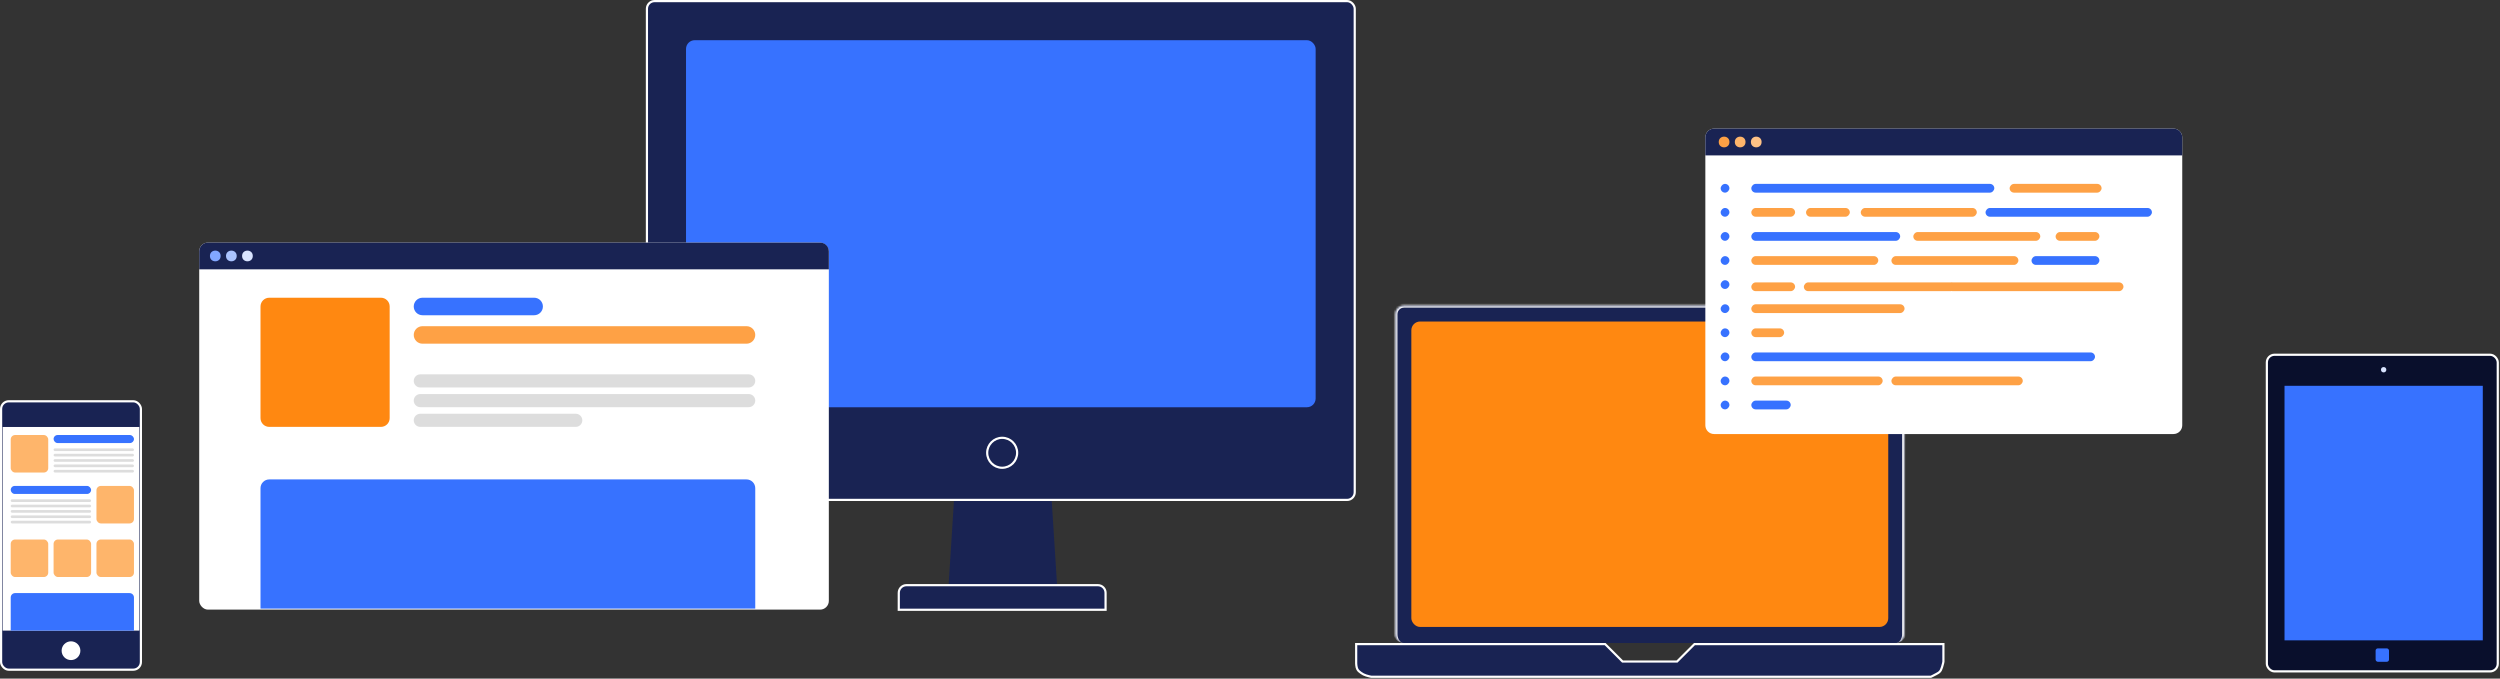<svg width="1142" height="310" viewBox="0 0 1142 310" fill="none" xmlns="http://www.w3.org/2000/svg">
<rect x="0" y="0" width="1142" height="310" fill="#333333" stroke="none"/>
<rect x="295.515" y="0.5" width="323.328" height="227.866" rx="3.5" fill="#192353" stroke="white"/>
<rect x="313.373" y="18.358" width="287.612" height="167.672" rx="4" fill="#3772FF"/>
<circle cx="457.791" cy="206.836" r="6.843" stroke="white"/>
<path d="M435.761 228.866H480.433L482.88 267.418H433.313L435.761 228.866Z" fill="#192353"/>
<path d="M410.559 270.806C410.559 268.873 412.126 267.306 414.059 267.306H501.522C503.455 267.306 505.022 268.873 505.022 270.806V278.544H410.559V270.806Z" fill="#192353" stroke="white"/>
<mask id="path-6-inside-1_1531_786" fill="white">
<path d="M637.358 143.523C637.358 141.314 639.149 139.523 641.358 139.523H865.895C868.104 139.523 869.895 141.314 869.895 143.523V289.732C869.895 291.941 868.104 293.732 865.895 293.732H641.358C639.149 293.732 637.358 291.941 637.358 289.732V143.523Z"/>
</mask>
<path d="M637.358 143.523C637.358 141.314 639.149 139.523 641.358 139.523H865.895C868.104 139.523 869.895 141.314 869.895 143.523V289.732C869.895 291.941 868.104 293.732 865.895 293.732H641.358C639.149 293.732 637.358 291.941 637.358 289.732V143.523Z" fill="#192353"/>
<path d="M636.358 143.523C636.358 140.761 638.597 138.523 641.358 138.523H865.895C868.657 138.523 870.895 140.761 870.895 143.523H868.895C868.895 141.866 867.552 140.523 865.895 140.523H641.358C639.701 140.523 638.358 141.866 638.358 143.523H636.358ZM869.895 293.732H637.358H869.895ZM641.358 293.732C638.597 293.732 636.358 291.493 636.358 288.732V143.523C636.358 140.761 638.597 138.523 641.358 138.523V140.523C639.701 140.523 638.358 141.866 638.358 143.523V289.732C638.358 291.941 639.701 293.732 641.358 293.732ZM865.895 138.523C868.657 138.523 870.895 140.761 870.895 143.523V288.732C870.895 291.493 868.657 293.732 865.895 293.732C867.552 293.732 868.895 291.941 868.895 289.732V143.523C868.895 141.866 867.552 140.523 865.895 140.523V138.523Z" fill="white" mask="url(#path-6-inside-1_1531_786)"/>
<rect x="644.701" y="146.866" width="217.851" height="139.522" rx="4" fill="#FF8811"/>
<path d="M741.034 302.04L741.181 302.187H741.388H765.865H766.073L766.219 302.04L774.028 294.232H887.754V302.253L887.75 302.274C887.742 302.316 887.73 302.377 887.715 302.454C887.684 302.609 887.64 302.824 887.586 303.067C887.476 303.559 887.329 304.145 887.172 304.575C887.1 304.772 887.038 304.951 886.981 305.116C886.732 305.839 886.575 306.294 886.052 306.853C885.679 307.252 885.381 307.412 884.94 307.647C884.764 307.742 884.564 307.848 884.328 307.987C883.887 308.247 883.291 308.546 882.797 308.783C882.551 308.9 882.334 309.001 882.178 309.073C882.118 309.101 882.066 309.124 882.027 309.142H626.389L626.368 309.138C626.326 309.13 626.264 309.119 626.188 309.103C626.033 309.073 625.818 309.029 625.575 308.975C625.083 308.865 624.497 308.718 624.067 308.56C623.076 308.199 622.549 307.989 621.742 307.402L621.699 307.371C620.905 306.794 620.482 306.486 620.046 305.722C619.796 305.286 619.652 304.606 619.575 303.983C619.538 303.682 619.519 303.411 619.51 303.215C619.505 303.118 619.502 303.04 619.501 302.987C619.501 302.96 619.5 302.94 619.5 302.927L619.5 302.912L619.5 302.911V302.909V294.232H733.226L741.034 302.04Z" fill="#192353" stroke="white"/>
<rect x="0.5" y="183.306" width="63.866" height="122.612" rx="3.5" fill="#192353" stroke="white"/>
<rect x="1.224" y="195.045" width="62.418" height="93.015" fill="white"/>
<rect x="4.896" y="198.717" width="17.134" height="17.134" rx="2" fill="#FEB56B"/>
<rect x="44.06" y="221.97" width="17.134" height="17.134" rx="2" fill="#FEB56B"/>
<rect x="4.896" y="246.448" width="17.134" height="17.134" rx="2" fill="#FEB56B"/>
<path d="M4.896 272.926C4.896 271.821 5.791 270.926 6.896 270.926H59.194C60.299 270.926 61.194 271.821 61.194 272.926V288.06H4.896V272.926Z" fill="#3772FF"/>
<rect x="24.478" y="246.448" width="17.134" height="17.134" rx="2" fill="#FEB56B"/>
<rect x="44.06" y="246.448" width="17.134" height="17.134" rx="2" fill="#FEB56B"/>
<rect x="24.478" y="198.717" width="36.716" height="3.672" rx="1.836" fill="#3772FF"/>
<rect x="4.896" y="221.97" width="36.716" height="3.672" rx="1.836" fill="#3772FF"/>
<rect x="24.478" y="207.284" width="36.716" height="1.224" rx="0.612" fill="#DDDDDD"/>
<rect x="4.896" y="230.537" width="36.716" height="1.224" rx="0.612" fill="#DDDDDD"/>
<rect x="24.478" y="204.836" width="36.716" height="1.224" rx="0.612" fill="#DDDDDD"/>
<rect x="4.896" y="228.09" width="36.716" height="1.224" rx="0.612" fill="#DDDDDD"/>
<rect x="24.478" y="209.731" width="36.716" height="1.224" rx="0.612" fill="#DDDDDD"/>
<rect x="4.896" y="232.985" width="36.716" height="1.224" rx="0.612" fill="#DDDDDD"/>
<rect x="24.478" y="212.179" width="36.716" height="1.224" rx="0.612" fill="#DDDDDD"/>
<rect x="4.896" y="235.433" width="36.716" height="1.224" rx="0.612" fill="#DDDDDD"/>
<rect x="24.478" y="214.627" width="36.716" height="1.224" rx="0.612" fill="#DDDDDD"/>
<rect x="4.896" y="237.881" width="36.716" height="1.224" rx="0.612" fill="#DDDDDD"/>
<circle cx="32.433" cy="297.239" r="4.284" fill="white"/>
<rect x="1035.5" y="162.052" width="105.478" height="144.642" rx="3.5" fill="#090F2C" stroke="white"/>
<rect x="1043.57" y="176.238" width="90.567" height="116.269" fill="#3772FF"/>
<circle cx="1088.85" cy="168.895" r="1.224" fill="#D9E4FF"/>
<rect x="1085.18" y="296.179" width="6.119" height="6.119" rx="1" fill="#3772FF"/>
<rect x="91" y="110.806" width="287.612" height="167.672" rx="4" fill="white"/>
<path d="M91 114.806C91 112.597 92.791 110.806 95 110.806H374.612C376.821 110.806 378.612 112.597 378.612 114.806V123.045H91V114.806Z" fill="#192353"/>
<circle cx="98.343" cy="116.926" r="2.448" fill="#82A7FF"/>
<circle cx="105.686" cy="116.926" r="2.448" fill="#AAC3FF"/>
<circle cx="113.03" cy="116.926" r="2.448" fill="#D9E4FF"/>
<path d="M779 62.746C779 60.537 780.791 58.746 783 58.746H992.851C995.06 58.746 996.851 60.537 996.851 62.746V194.268C996.851 196.478 995.06 198.268 992.851 198.268H783C780.791 198.268 779 196.478 779 194.268V62.746Z" fill="white"/>
<path d="M779 62.746C779 60.537 780.791 58.746 783 58.746H992.851C995.06 58.746 996.851 60.537 996.851 62.746V70.985H779V62.746Z" fill="#192353"/>
<circle cx="787.567" cy="64.865" r="2.448" fill="#FEA145"/>
<circle cx="794.91" cy="64.865" r="2.448" fill="#FEB56B"/>
<circle cx="802.254" cy="64.865" r="2.448" fill="#FFC286"/>
<rect width="111" height="4" rx="2" transform="matrix(1 0 0 -1 800 88)" fill="#3772FF"/>
<rect width="4" height="4" rx="2" transform="matrix(1 0 0 -1 786 88)" fill="#3772FF"/>
<rect width="4" height="4" rx="2" transform="matrix(1 0 0 -1 786 99)" fill="#3772FF"/>
<rect width="4" height="4" rx="2" transform="matrix(1 0 0 -1 786 110)" fill="#3772FF"/>
<rect width="4" height="4" rx="2" transform="matrix(1 0 0 -1 786 121)" fill="#3772FF"/>
<rect width="4" height="4" rx="2" transform="matrix(1 0 0 -1 786 132)" fill="#3772FF"/>
<rect width="4" height="4" rx="2" transform="matrix(1 0 0 -1 786 143)" fill="#3772FF"/>
<rect width="4" height="4" rx="2" transform="matrix(1 0 0 -1 786 154)" fill="#3772FF"/>
<rect width="4" height="4" rx="2" transform="matrix(1 0 0 -1 786 165)" fill="#3772FF"/>
<rect width="4" height="4" rx="2" transform="matrix(1 0 0 -1 786 176)" fill="#3772FF"/>
<rect width="4" height="4" rx="2" transform="matrix(1 0 0 -1 786 187)" fill="#3772FF"/>
<rect width="42" height="4" rx="2" transform="matrix(1 0 0 -1 918 88)" fill="#FEA145"/>
<rect width="20" height="4" rx="2" transform="matrix(1 0 0 -1 800 99)" fill="#FEA145"/>
<rect width="20" height="4" rx="2" transform="matrix(1 0 0 -1 825 99)" fill="#FEA145"/>
<rect width="20" height="4" rx="2" transform="matrix(1 0 0 -1 939 110)" fill="#FEA145"/>
<rect width="53" height="4" rx="2" transform="matrix(1 0 0 -1 850 99)" fill="#FEA145"/>
<rect width="76" height="4" rx="2" transform="matrix(1 0 0 -1 907 99)" fill="#3772FF"/>
<rect width="68" height="4" rx="2" transform="matrix(1 0 0 -1 800 110)" fill="#3772FF"/>
<rect width="58" height="4" rx="2" transform="matrix(1 0 0 -1 874 110)" fill="#FEA145"/>
<rect width="58" height="4" rx="2" transform="matrix(1 0 0 -1 800 121)" fill="#FEA145"/>
<rect width="58" height="4" rx="2" transform="matrix(1 0 0 -1 864 121)" fill="#FEA145"/>
<rect width="20" height="4" rx="2" transform="matrix(1 0 0 -1 800 133)" fill="#FEA145"/>
<rect width="70" height="4" rx="2" transform="matrix(1 0 0 -1 800 143)" fill="#FEA145"/>
<rect width="15" height="4" rx="2" transform="matrix(1 0 0 -1 800 154)" fill="#FEA145"/>
<rect width="157" height="4" rx="2" transform="matrix(1 0 0 -1 800 165)" fill="#3772FF"/>
<rect width="60" height="4" rx="2" transform="matrix(1 0 0 -1 800 176)" fill="#FEA145"/>
<rect width="60" height="4" rx="2" transform="matrix(1 0 0 -1 864 176)" fill="#FEA145"/>
<rect width="18" height="4" rx="2" transform="matrix(1 0 0 -1 800 187)" fill="#3772FF"/>
<rect width="69" height="4" rx="2" transform="matrix(1 0 0 -1 824 133)" fill="#FEA145"/>
<rect width="80" height="4" rx="2" transform="matrix(1 0 0 -1 890 133)" fill="#FEA145"/>
<rect width="31" height="4" rx="2" transform="matrix(1 0 0 -1 928 121)" fill="#3772FF"/>
<path d="M119 223C119 220.791 120.791 219 123 219H341C343.209 219 345 220.791 345 223V278H119V223Z" fill="#3772FF"/>
<path d="M119 140C119 137.791 120.791 136 123 136H174C176.209 136 178 137.791 178 140V191C178 193.209 176.209 195 174 195H123C120.791 195 119 193.209 119 191V140Z" fill="#FF8811"/>
<path d="M189 140C189 137.791 190.791 136 193 136H244C246.209 136 248 137.791 248 140C248 142.209 246.209 144 244 144H193C190.791 144 189 142.209 189 140Z" fill="#3772FF"/>
<path d="M189 153C189 150.791 190.791 149 193 149H341C343.209 149 345 150.791 345 153C345 155.209 343.209 157 341 157H193C190.791 157 189 155.209 189 153Z" fill="#FEA145"/>
<path d="M189 192C189 190.343 190.343 189 192 189H263C264.657 189 266 190.343 266 192C266 193.657 264.657 195 263 195H192C190.343 195 189 193.657 189 192Z" fill="#DDDDDD"/>
<path d="M189 183C189 181.343 190.343 180 192 180H342C343.657 180 345 181.343 345 183C345 184.657 343.657 186 342 186H192C190.343 186 189 184.657 189 183Z" fill="#DDDDDD"/>
<path d="M189 174C189 172.343 190.343 171 192 171H342C343.657 171 345 172.343 345 174C345 175.657 343.657 177 342 177H192C190.343 177 189 175.657 189 174Z" fill="#DDDDDD"/>
</svg>
